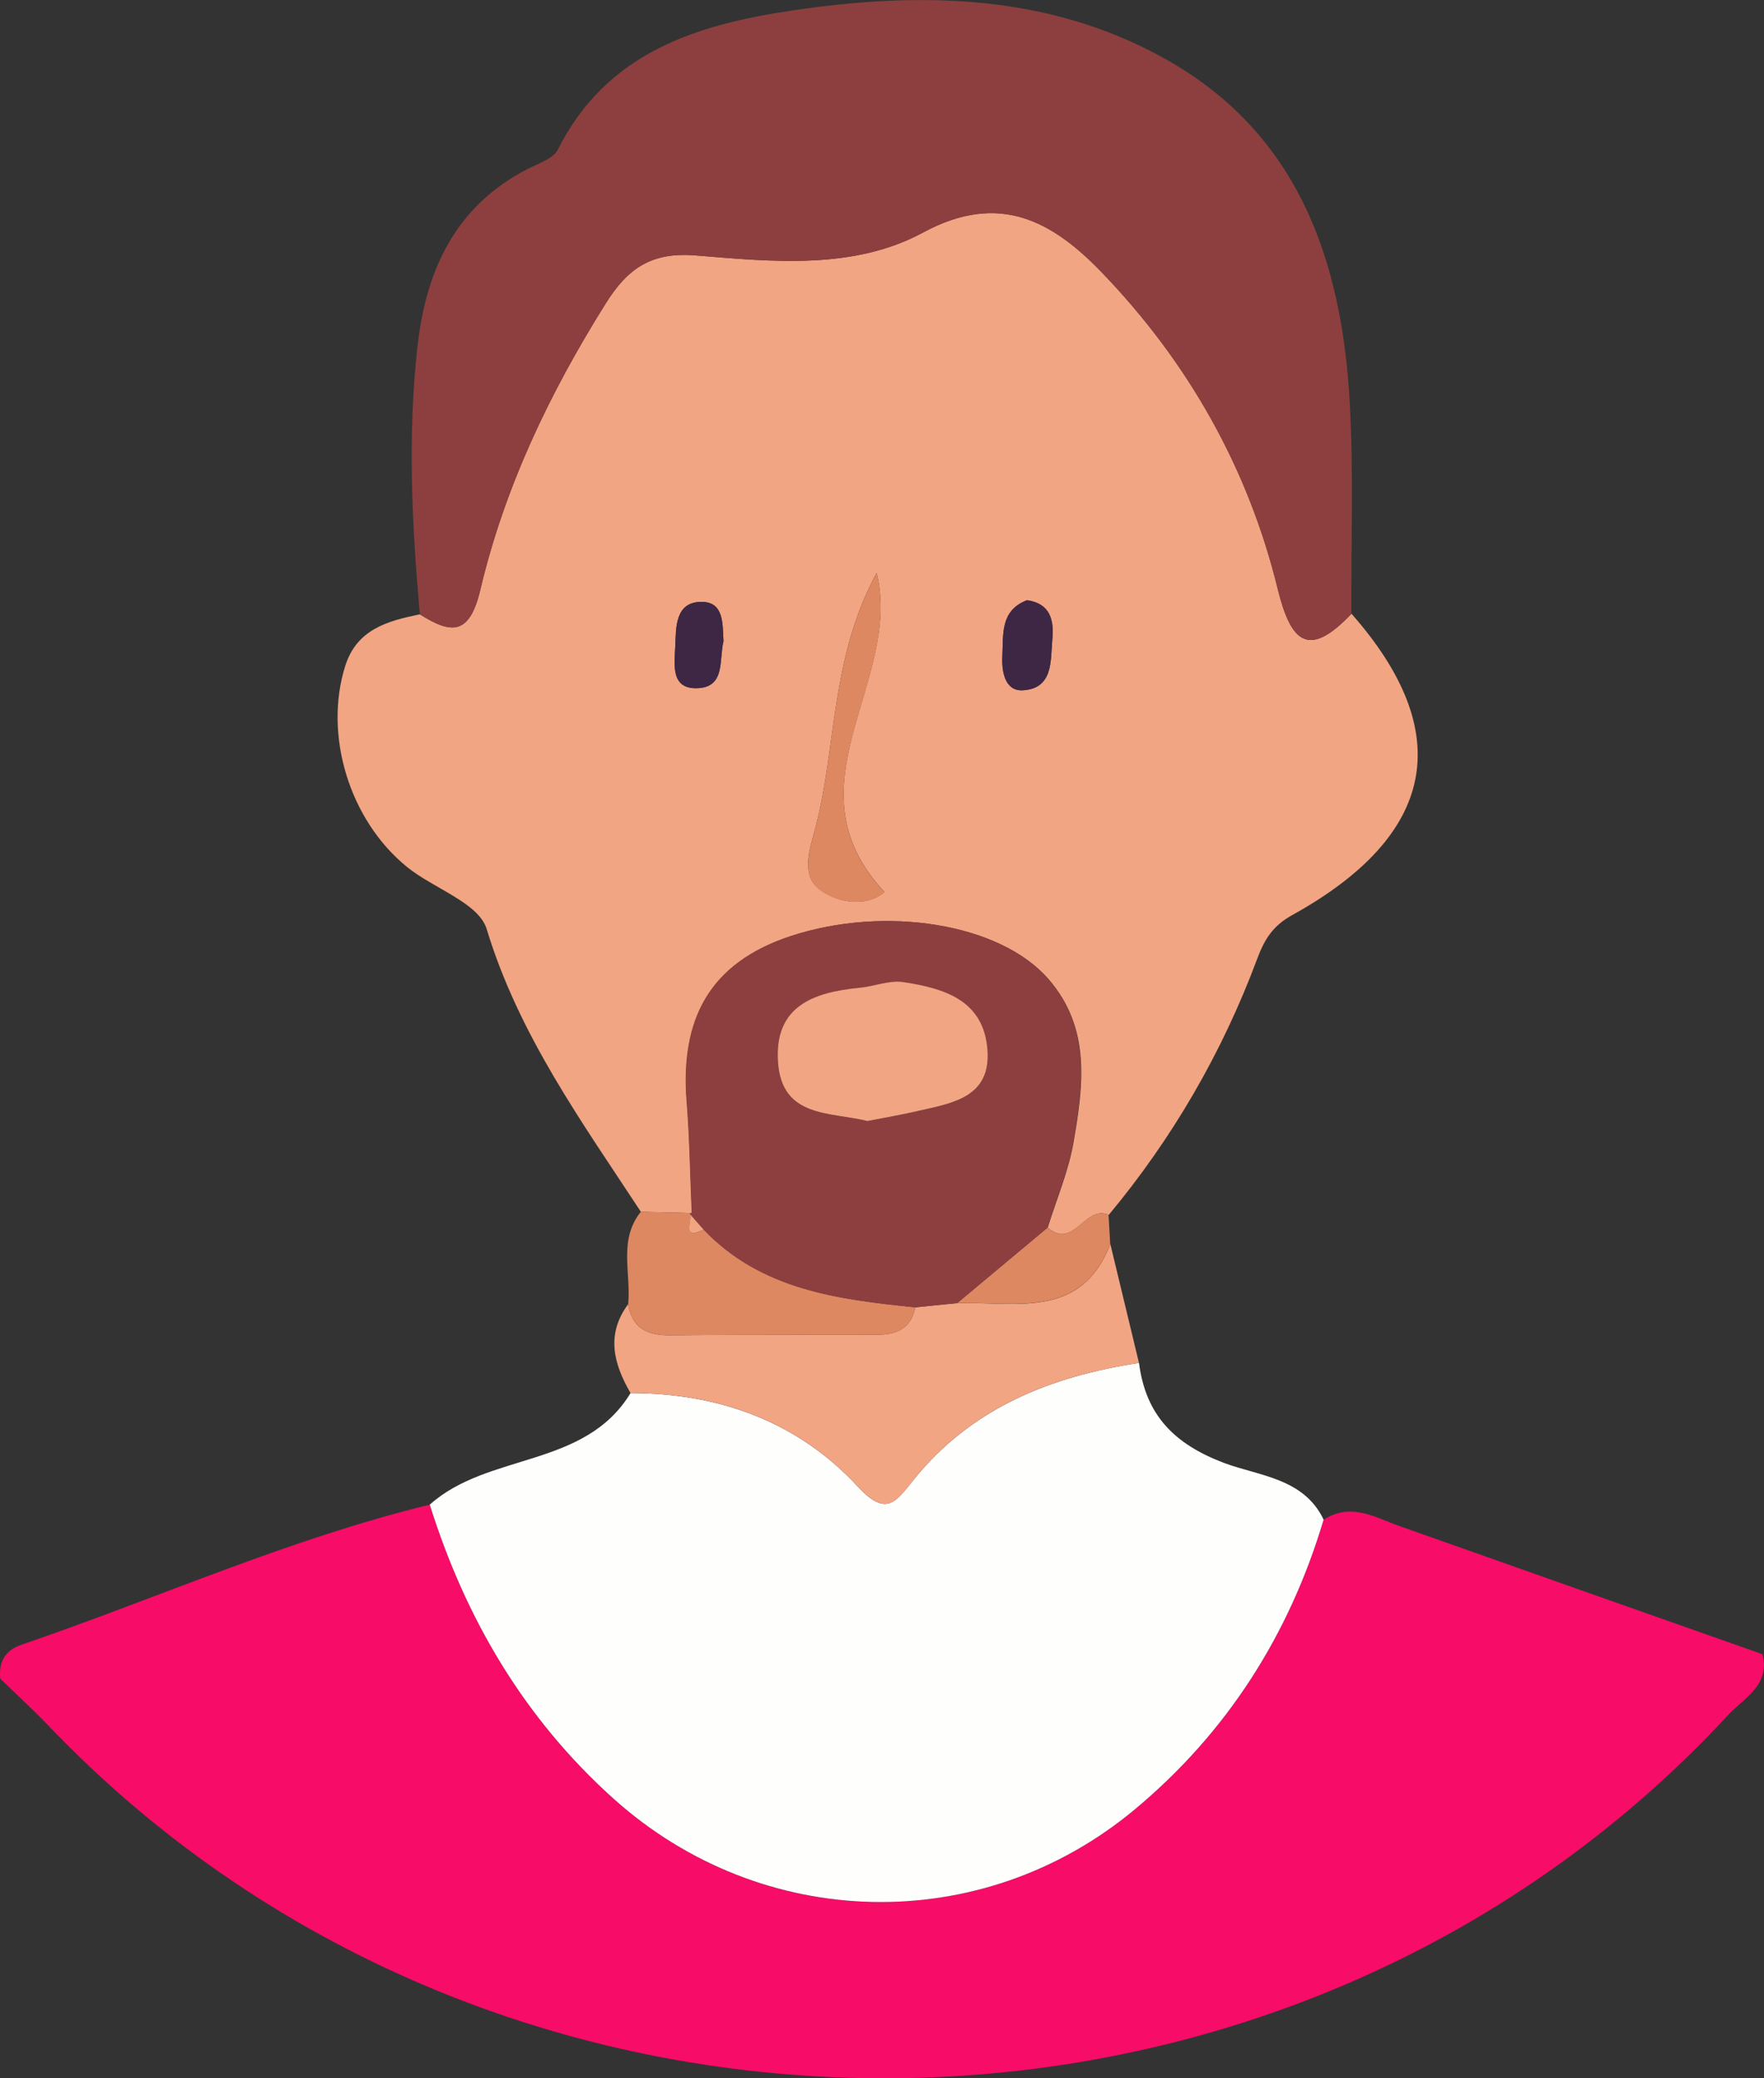 <?xml version="1.0" encoding="UTF-8"?><svg xmlns="http://www.w3.org/2000/svg" viewBox="0 0 117.47 138.4"><rect x="0" y="0" width="117.47" height="138.4" fill="#333333" stroke="none"/><defs><style>.d{fill:#f70c67;}.e{fill:#8d3f3f;}.f{fill:#de8861;}.g{fill:#3d2744;}.h{fill:#fefefd;}.i{fill:#f2a583;}</style></defs><g id="a"/><g id="b"><g id="c"><g><path class="d" d="M88.14,101.21c1.81-1.19,3.43-.16,5.1,.43,8.04,2.85,16.08,5.68,24.13,8.52,.53,2.07-1.25,2.92-2.29,4.05-29.6,31.98-81.69,32.29-111.86,.7-1.03-1.08-2.13-2.08-3.2-3.12-.13-1.14,.34-1.9,1.43-2.27,9.06-3.1,17.82-7.05,27.17-9.32,2.38,7.6,6.29,14.25,12.25,19.59,9.88,8.87,24.47,9.21,34.68,.72,6.15-5.11,10.3-11.62,12.59-19.3Z"/><path class="i" d="M90,40.87c6.98,7.92,5.68,14.74-3.95,20.07-1.32,.73-1.86,1.65-2.34,2.94-2.33,6.23-5.62,11.91-9.88,17.03-1.56-.73-2.34,2.36-4.06,.84,.59-1.89,1.38-3.74,1.72-5.68,.65-3.76,1.18-7.57-1.65-10.85-3.25-3.76-10.93-4.93-17.15-2.89-5.49,1.8-7.37,5.6-6.95,11.03,.19,2.47,.23,4.94,.34,7.42-1.13-.03-2.27-.05-3.4-.08-3.93-5.99-8.13-11.78-10.27-18.83-.53-1.75-3.54-2.7-5.31-4.14-3.86-3.14-5.55-8.82-4.11-13.38,.77-2.45,2.83-3,4.97-3.44,2.12,1.34,3.31,1.4,4.03-1.65,1.61-6.81,4.61-13.09,8.34-19.04,1.46-2.34,3.04-3.45,5.99-3.21,5.11,.42,10.52,.98,15.16-1.53,5.09-2.76,8.64-.72,11.9,2.67,5.73,5.95,9.73,13,11.7,21.04,.88,3.59,2.04,4.71,4.92,1.68Zm-31.62-2.71c-3.09,5.67-2.66,11.56-4.08,16.98-.38,1.44-1.02,3.17,.35,4.14,1.42,1,3.23,1.02,4.25,.12-6.66-7.1,1.23-13.98-.52-21.24Zm10.01,1.81c-1.8,.69-1.57,2.3-1.64,3.74-.05,1.04,.19,2.32,1.36,2.26,2.06-.12,1.84-2.01,1.97-3.43,.11-1.2-.11-2.35-1.69-2.57Zm-20.21,2.73c-.07-1.13,.05-2.62-1.46-2.62-1.76,0-1.7,1.68-1.75,2.92-.05,1.22-.36,2.98,1.6,2.82,1.74-.14,1.31-1.94,1.61-3.12Z"/><path class="h" d="M88.14,101.21c-2.29,7.68-6.45,14.19-12.59,19.3-10.21,8.49-24.8,8.14-34.68-.72-5.95-5.34-9.87-11.99-12.25-19.59,3.89-3.49,10.32-2.41,13.37-7.43,5.91,0,11.15,1.91,15.15,6.24,1.89,2.05,2.54,.97,3.67-.43,3.85-4.81,9.14-6.92,15.04-7.82,.44,3.46,2.33,5.4,5.66,6.66,2.31,.87,5.32,1,6.64,3.79Z"/><path class="e" d="M90,40.87c-2.87,3.03-4.04,1.9-4.92-1.68-1.97-8.04-5.97-15.09-11.7-21.04-3.26-3.38-6.8-5.42-11.9-2.67-4.64,2.51-10.05,1.94-15.16,1.53-2.96-.24-4.53,.87-5.99,3.21-3.73,5.95-6.73,12.23-8.34,19.04-.72,3.04-1.91,2.99-4.03,1.65-.53-5.97-.83-11.94-.15-17.91,.58-5.06,2.53-9.26,7.29-11.73,.73-.38,1.74-.69,2.05-1.31C40.39,3.51,46.34,1.65,52.75,.7c8.54-1.27,17.02-1.12,24.77,3.18,8.94,4.96,11.86,13.47,12.37,23.04,.25,4.64,.08,9.3,.1,13.96Z"/><path class="i" d="M75.85,90.76c-5.9,.9-11.19,3-15.04,7.82-1.13,1.41-1.77,2.48-3.67,.43-4-4.33-9.24-6.25-15.15-6.24-1.13-1.95-1.65-3.91-.16-5.92,.26,1.61,1.3,2.09,2.81,2.07,4.6-.05,9.2-.04,13.8-.04,1.29,0,2.24-.43,2.51-1.82,.93-.1,1.86-.19,2.79-.28,3.86-.12,8.25,1.13,10.2-3.94l1.91,7.93Z"/><path class="f" d="M60.95,87.06c-.27,1.39-1.22,1.82-2.51,1.82-4.6,0-9.2,0-13.8,.04-1.51,.02-2.55-.47-2.81-2.07,.21-2.06-.67-4.26,.84-6.15,1.13,.02,2.27,.05,3.4,.08l-.14,.04c.25,.41-.62,1.81,.94,1.07,3.85,4.02,8.95,4.64,14.09,5.17Z"/><path class="f" d="M73.94,82.83c-1.95,5.07-6.34,3.82-10.2,3.95,2.01-1.68,4.01-3.35,6.02-5.03,1.73,1.52,2.5-1.57,4.06-.84,.04,.64,.08,1.28,.11,1.92Z"/><path class="e" d="M69.76,81.75c-2.01,1.68-4.01,3.35-6.02,5.03-.93,.09-1.86,.19-2.79,.28-5.13-.53-10.24-1.14-14.09-5.17l-.94-1.07,.14-.04c-.11-2.47-.14-4.95-.34-7.42-.43-5.43,1.46-9.23,6.95-11.03,6.22-2.04,13.91-.87,17.15,2.89,2.83,3.28,2.3,7.09,1.65,10.85-.34,1.93-1.13,3.79-1.72,5.68Zm-11.97-7.09c1.11-.22,2.24-.42,3.36-.67,2.27-.52,4.85-.88,4.61-4.06-.25-3.34-2.91-4.11-5.61-4.52-.93-.14-1.94,.28-2.92,.38-3.07,.29-5.68,1.21-5.42,4.96,.26,3.73,3.48,3.29,5.98,3.92Z"/><path class="f" d="M58.38,38.17c1.76,7.26-6.14,14.15,.52,21.24-1.02,.89-2.83,.88-4.25-.12-1.37-.97-.73-2.69-.35-4.14,1.42-5.42,.99-11.32,4.08-16.98Z"/><path class="g" d="M68.39,39.97c1.57,.22,1.8,1.36,1.69,2.57-.13,1.42,.09,3.31-1.97,3.43-1.17,.07-1.42-1.22-1.36-2.26,.07-1.44-.16-3.05,1.64-3.74Z"/><path class="g" d="M48.18,42.7c-.3,1.18,.12,2.98-1.61,3.12-1.96,.16-1.65-1.6-1.6-2.82,.05-1.25,0-2.92,1.75-2.92,1.51,0,1.39,1.49,1.46,2.62Z"/><path class="i" d="M45.92,80.82l.94,1.07c-1.56,.74-.68-.66-.94-1.07Z"/><path class="i" d="M57.79,74.66c-2.5-.63-5.72-.19-5.98-3.92-.26-3.74,2.35-4.66,5.42-4.96,.98-.09,1.99-.52,2.92-.38,2.7,.41,5.36,1.18,5.61,4.52,.23,3.17-2.34,3.54-4.61,4.06-1.12,.26-2.25,.45-3.36,.67Z"/></g></g></g></svg>